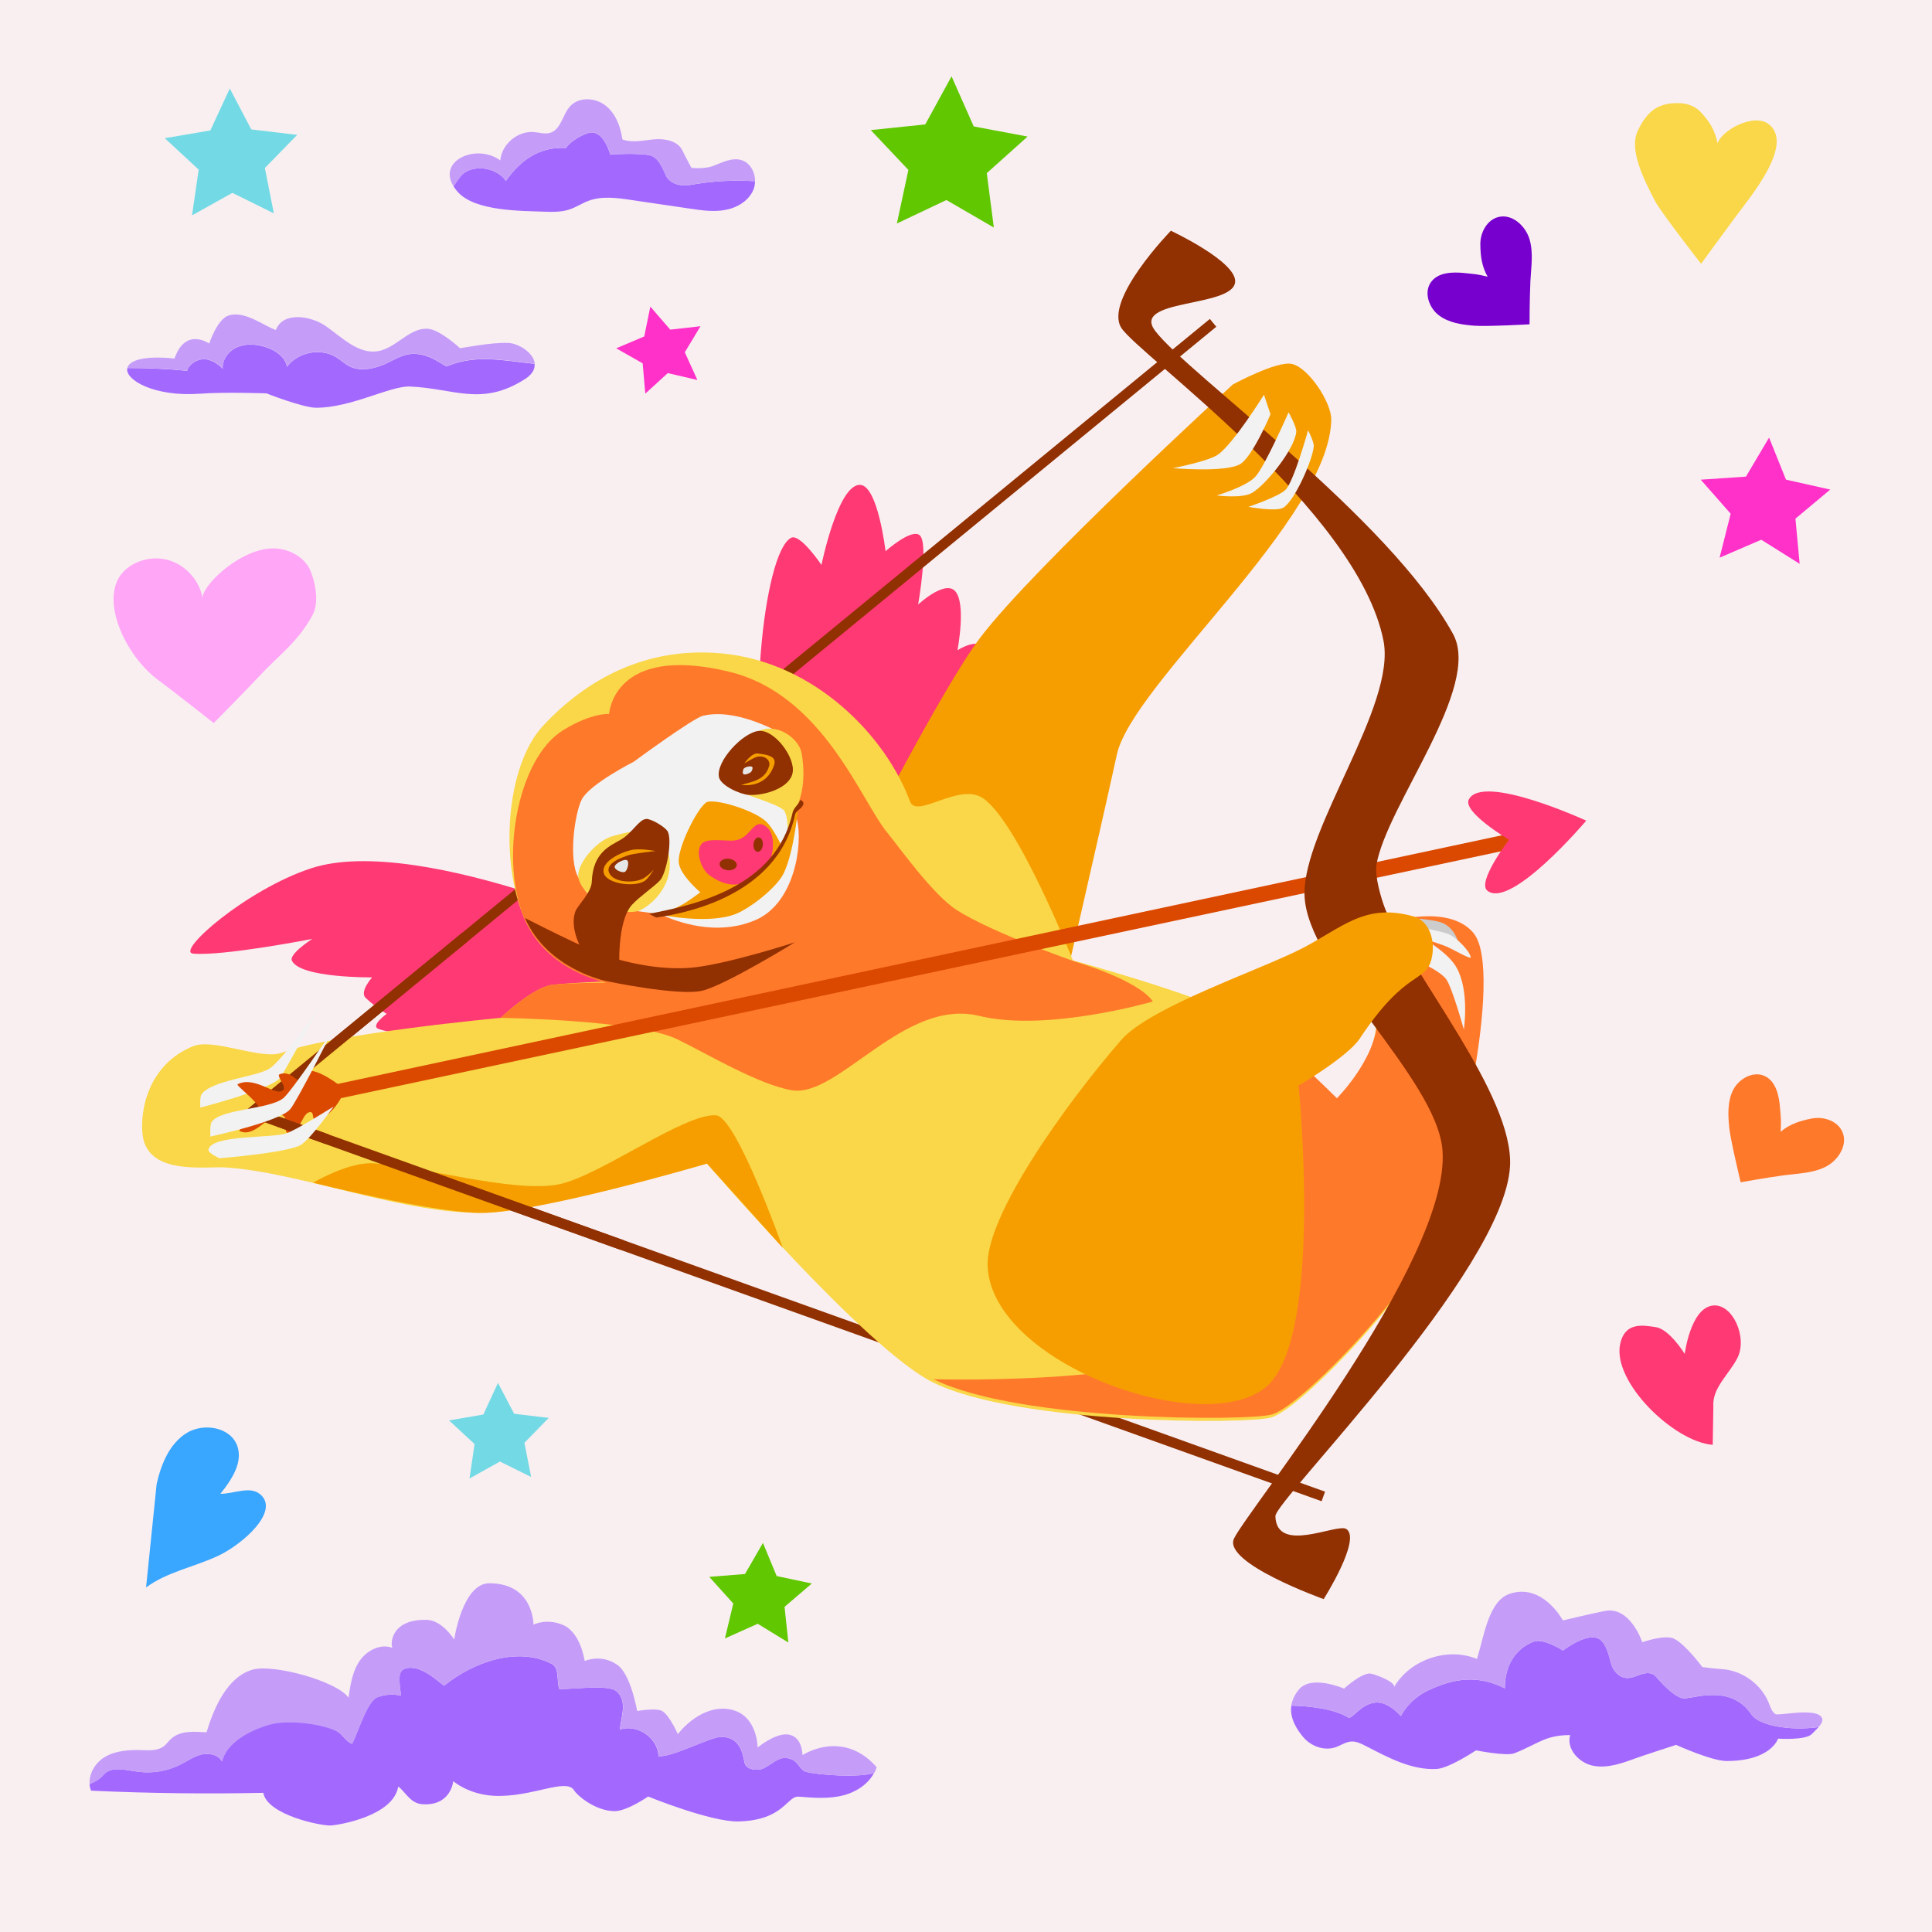<?xml version="1.0" encoding="UTF-8"?><svg id="Layer_1" xmlns="http://www.w3.org/2000/svg" viewBox="0 0 402.48 402.48"><defs><style>.cls-1{fill:#c59df9;}.cls-1,.cls-2,.cls-3,.cls-4,.cls-5,.cls-6,.cls-7,.cls-8,.cls-9,.cls-10,.cls-11,.cls-12,.cls-13,.cls-14,.cls-15,.cls-16,.cls-17,.cls-18{stroke-width:0px;}.cls-2{fill:#61c700;}.cls-3{fill:#f69e00;}.cls-4{fill:#ff31c9;}.cls-5{fill:#ffa6f7;}.cls-6{fill:#913000;}.cls-7{fill:#39a6ff;}.cls-8{fill:#ff792b;}.cls-9{fill:#f2f2f2;}.cls-10{fill:#7700ce;}.cls-11{fill:#db4900;}.cls-12{fill:#ff3973;}.cls-13{fill:#a369ff;}.cls-14{fill:#73dae5;}.cls-15{fill:#ccc;}.cls-16{fill:#e6e6e6;}.cls-17{fill:#f9d748;}.cls-18{fill:#f9eff1;}</style></defs><rect class="cls-18" width="402.48" height="402.48"/><path class="cls-13" d="M167.9,369.1c-1.58-.43-1.64-3.1-4.74-2.85-1.65.13-3.39,2.25-5.04,2.4-1.11.1-2.44-.12-2.91-1.13-.42-.9-.34-5.64-4.96-5.69-2.28-.02-10.19,4.3-13.07,4.02-.1-3.78-4.44-6.78-8.01-5.54-.03-1.99,1.75-5.76-.67-7.93-1.68-1.51-8.56-.49-11.97-.51-.63-1.51.1-4.36-1.59-5.24-7.02-3.67-16.26-.46-22.41,4.53-1.21-.77-5.06-4.68-8.25-3.51-1.78.65-.85,3.71-.78,5.6-1.63-.41-3.24-.25-4.83.29-2.16.74-3.98,7.1-5.32,9.73-1.01-.33-1.61-1.33-2.38-2.05-1.76-1.66-10.53-4.88-15.08-3.23-2.46.9-8.49,4.39-9.66,8.95-.77-1.42-2.71-1.82-4.29-1.43-1.57.39-2.93,1.36-4.38,2.09-2.65,1.34-5.7,1.87-8.65,1.51-2.55-.31-5.76-1.33-7.39.66-.66.81-1.74,1.44-2.87,1.89.04.47.13.94.33,1.38,11.95.55,23.92.7,35.87.45.8,4.61,12.1,6.94,14.12,6.8,1.73-.12,12.94-1.96,13.99-8.09,1.34.84,2.43,3.48,4.99,3.66,6.04.42,6.47-4.8,6.47-4.8,0,0,3.18,2.79,8.51,3.05,7.89.38,15.06-3.86,16.7-1.09.53.9,4.2,4.19,8.33,4.29,2.57.06,7.06-3.05,7.06-3.05,0,0,13.08,5.33,18.83,5.19,9.49-.24,10.07-5.35,12.54-5.16,3.13.25,6.33.5,9.36-.29,2.61-.68,5.11-2.31,6.34-4.66-2.99,1.01-11.58.47-14.21-.24Z"/><path class="cls-1" d="M167.17,365.61s.03-4.12-3.25-4.3c-2.59-.14-6.09,2.72-6.09,2.72,0,0,0-7.62-6.74-8.05-5.73-.36-9.88,5.28-9.88,5.28,0,0-1.72-3.93-3.27-4.82-1.24-.7-5.21,0-5.21,0,0,0-1.26-7.63-4.16-9.64-3.33-2.31-6.77-.78-6.77-.78,0,0-.79-5.87-4.46-7.48-3.46-1.52-6.2-.09-6.2-.09,0,0,.08-8.62-9.2-8.62-5.61,0-7.32,11.7-7.32,11.7,0,0-2.49-4-5.71-4.08-7.93-.2-7.59,5.66-7.1,5.86-2.49-1-5.41.5-6.91,2.72-1.5,2.22-1.92,4.98-2.29,7.63-2.49-3.49-15.68-7.05-19.97-5.84-5.39,1.52-8.14,8.19-9.62,13.06-2.46-.12-5.44-.47-7.42,1.39-.5.47-.9,1.06-1.44,1.49-1.25.98-3,.89-4.59.83-2.71-.09-5.57.09-7.87,1.52-1.89,1.18-3.21,3.43-3.02,5.57,1.13-.45,2.21-1.08,2.87-1.89,1.63-1.99,4.84-.98,7.39-.66,2.95.36,6-.17,8.65-1.51,1.45-.73,2.8-1.7,4.38-2.09,1.57-.39,3.51,0,4.29,1.43,1.16-4.56,7.15-6.85,9.66-7.6,4.78-1.43,13.33.21,15.08,1.87.77.73,1.37,1.72,2.38,2.05,1.34-2.63,3.16-8.99,5.32-9.73,1.59-.54,3.2-.7,4.83-.29-.07-1.89-1-4.95.78-5.6,3.19-1.17,7.04,2.74,8.25,3.51,6.16-4.99,15.39-8.2,22.41-4.53,1.69.88.96,3.73,1.59,5.24,3.4.02,10.29-1,11.97.51,2.42,2.17.64,5.94.67,7.93,3.57-1.24,7.92,1.77,8.01,5.54,2.88.29,10.79-4.04,13.07-4.02,4.61.05,4.53,4.8,4.96,5.69.47,1.01,1.81,1.23,2.91,1.13,1.65-.15,3.38-2.27,5.04-2.4,3.1-.24,3.16,2.43,4.74,2.85,2.63.71,11.22,1.25,14.21.24.2-.38.37-.78.5-1.2-7.11-8.08-15.45-2.53-15.45-2.53Z"/><polygon class="cls-14" points="57.05 44.45 48.41 40.18 40 44.87 41.39 35.34 34.33 28.79 43.82 27.17 47.87 18.43 52.35 26.96 61.91 28.1 55.18 35 57.05 44.45"/><polygon class="cls-2" points="164.23 342.17 157.85 338.27 151.02 341.32 152.76 334.05 147.76 328.5 155.2 327.9 158.94 321.43 161.8 328.33 169.12 329.88 163.44 334.74 164.23 342.17"/><path class="cls-12" d="M160.51,165.9c-5.05-12.53-1.66-50.71,4.29-53.86,1.87-.99,6.33,5.65,6.33,5.65,0,0,3.43-16.87,8.06-16.68,3.7.16,5.29,13.81,5.29,13.81,0,0,5.55-4.92,7.17-3.26,1.82,1.86-.38,14.37-.38,14.37,0,0,5.34-4.95,7.57-2.92,2.58,2.36.62,12.46.62,12.46,0,0,4.21-2.8,6.03-.43,10.36,13.43-22.94,55.35-22.94,55.35,0,0-18.98-16.85-22.06-24.5Z"/><path class="cls-12" d="M143.23,199.91c-3.95-3.44-55.56-26.5-78.4-19.03-13.51,4.42-28.35,17.44-24.59,17.78,6.22.56,24.81-3.06,24.81-3.06,0,0-4.88,3.11-4.24,4.52,1.65,3.65,16.71,3.49,16.71,3.49,0,0-2.71,3.01-1.33,4.29,2.49,2.3,4.37,3.3,4.37,3.3,0,0-3.52,2.52-1.67,3.16,6.21,2.16,12.16-.91,12.16-.91,0,0-2.19,8.91,1.49,11.13,4.65,2.8,24.3-.02,29.6-.41,14.8-1.08,21.08-24.28,21.08-24.28Z"/><polygon class="cls-6" points="275.32 312.74 276.04 310.75 54.53 231.34 253.38 68.07 252.04 66.44 50.31 232.07 275.32 312.74"/><path class="cls-3" d="M178.19,178.79s18.07-35.5,26.07-46.03c11.25-14.81,52.55-52.65,52.55-52.65,0,0,9.15-5,12.34-4.29,3.46.77,8.24,8.05,8.18,11.6-.32,20.71-41.44,55.05-44.66,69.77-3.82,17.5-12.2,53.54-12.2,53.54l-42.28-31.93Z"/><path class="cls-17" d="M189.58,166.98c-4.94-13.42-19.69-29.1-39.36-30.87-15.47-1.39-27.86,5.19-37.09,15.09-7.77,8.34-9.11,28.29-3.8,40.38,4.71,10.75,16.53,12.89,16.53,12.89,0,0-7.37.28-10.79.7-4.12.51-10.77,6.87-10.77,6.87,0,0-35.03,3.27-45.56,7.26-4.25,1.61-14.21-3.09-18.51-1.35-9.3,3.78-11.11,13.28-10.53,18.41.98,8.58,12.98,6.58,17.3,6.85,15.89,1.01,38.04,10.14,54.62,9.41,11.69-.52,45.66-10.24,45.66-10.24,0,0,33.13,38.65,47.02,45.58,17.65,8.81,65.75,8.76,70.51,7.34,5.92-1.77,25.08-22.09,30.12-31.23,8.53-15.46,18.34-61.31,11.85-69.06-5.2-6.22-17.75-2.22-17.75-2.22,0,0-3.28,13.81-2.48,18.38,1.49,8.5-8.22,18.27-8.22,18.27,0,0-14.09-14.02-19.77-17.31-8.02-4.65-35.06-12.07-35.06-12.07,0,0-11.52-29.13-18.83-33.84-4.97-3.2-13.73,4.43-15.08.75Z"/><path class="cls-8" d="M306.96,194.36c-5.2-6.22-17.75-2.22-17.75-2.22,0,0-3.28,13.81-2.48,18.38,1.49,8.5-8.22,18.27-8.22,18.27,0,0-14.09-14.02-19.77-17.31,0,0,9.61,53,1.72,63.93-9.85,13.66-65.98,11.91-65.98,11.91,17.65,8.81,65.75,8.76,70.51,7.34,5.92-1.77,25.08-22.09,30.12-31.23,8.53-15.46,18.34-61.31,11.85-69.06Z"/><path class="cls-8" d="M104.29,212.04s28.46.4,36.75,4.44c6.25,3.04,17.11,9.54,23.97,10.65,9.66,1.56,23.34-19.3,38.97-15.5,14.16,3.45,36.19-3,36.19-3-3.19-4.59-16.26-8.32-16.26-8.32,0,0-17.31-6.03-24.62-10.74-4.97-3.2-11.99-13.11-14.48-16.15-5.53-6.75-13.4-28.76-32.89-33.48-24.24-5.87-25.03,8.8-25.03,8.8,0,0-3.58-.32-9.57,3.37-9.7,5.98-13.3,27.37-7.99,39.46,4.71,10.75,16.94,13.14,16.94,13.14,0,0-7.79.03-11.21.45-4.12.51-10.77,6.87-10.77,6.87Z"/><polygon class="cls-11" points="315.35 173.48 54.59 229.17 56.05 231.96 317.15 176.4 315.35 173.48"/><path class="cls-6" d="M265.7,315.84c-.08-3.29,47.58-50.93,48.87-72.82.87-14.84-20.37-39.71-25.93-53.49-.9-2.22-2.29-7.03-1.89-9.39,2.14-12.48,22.04-36.99,15.94-48.09-13.33-24.25-54.95-53.86-62.02-63.09-5.17-6.75,15.91-4.83,16.63-10.12.58-4.25-13.38-10.77-13.38-10.77,0,0-14,14.39-10.33,20.22,3.54,5.62,49.23,37.91,54.62,65.18,2.69,13.59-16.74,39.07-16.45,52.92.32,15.14,27.64,38.21,28.75,53.31,1.69,22.88-40.69,74.96-43.44,80.82-2.39,5.1,18.68,12.61,18.68,12.61,0,0,7.92-12.48,4.73-14.6-1.93-1.28-14.58,5.35-14.79-2.7Z"/><path class="cls-9" d="M296.78,200.92s3.19,1.45,4.43,2.98c1.25,1.55,3.74,10.56,3.74,10.56,0,0,1.22-7.9-1.47-12.81-1.48-2.72-5.34-5.09-5.34-5.09l-1.36,4.36Z"/><path class="cls-15" d="M295.64,191.38s3.45.34,4.72.83c2.76,1.07,3.45,4.18,3.45,4.18,0,0-3.01-.99-4.28-1.45-1.44-.52-2.69-1.6-2.69-1.6l-1.2-1.96Z"/><path class="cls-9" d="M296.32,193.31s3.85.67,5.38,1.26c1.65.64,4.47,3.51,4.69,4.85.09.56-3.61-1.61-4.93-2.18-1.1-.48-3.46-1.22-3.46-1.22l-1.68-2.71Z"/><path class="cls-3" d="M233.54,216.69c6.03-6.94,28.76-14.53,37.6-19.06,8.41-4.31,13.15-9.61,23.33-6.72,3.46.98,4.59,5.28,3.77,8.78-1.22,5.18-5.31,2.05-14.98,16.68-2.5,3.78-12.74,9.78-12.74,9.78,0,0,5.29,52.44-6.68,62.7-12.9,11.07-57.24-4.65-58.1-25.08-.44-10.47,16.26-33.79,27.8-47.07Z"/><path class="cls-9" d="M41.97,227.98c2.06-2.95,11.41-3.6,14.19-5.38,2.77-1.78,10.47-12.98,10.47-12.98,0,0-7.64,14.36-8.44,15.11-2.62,2.46-16.46,6.01-16.46,6.01,0,0-.15-2.19.25-2.76Z"/><path class="cls-3" d="M163.06,259.93s-9.61-27.21-13.87-27.58c-6.49-.56-24.5,12.79-32.86,14.39-9.57,1.84-29.01-3.95-38.74-4.4-5.14-.24-12.36,4.05-12.36,4.05,0,0,24.09,6.08,34.53,6.29,11.94.24,47.51-10.27,47.51-10.27l15.79,17.53Z"/><polygon class="cls-6" points="129.24 260.36 129.95 258.38 54.53 231.34 97.59 195.98 96.25 194.35 50.31 232.07 129.24 260.36"/><path class="cls-11" d="M71.89,227.02s-4.41-3.81-7.38-3.99c-.84-.05-.44,2.69-1.28,2.57-1.47-.22-2.72-2.68-4.98-1.81-.72.27,1.28,2.45.88,3.11-1.25,2.06-5.79-2.93-9.62-1.04-.5.24,4.3,3.61,4.64,5.34.38,1.96-5.07,4.04-4.16,4.45,3.63,1.63,6.94-5.31,9.21-3.05.74.73-.18,3.44.82,3.4,2.8-.11,2.91-4.44,4.7-4.32.74.05.31,1.92,1.03,1.76,4.03-.92,6.14-6.42,6.14-6.42Z"/><path class="cls-9" d="M59.02,228.77c-2.97,2.41-13.04,2.18-14.92,4.96-.43.63-.27,3.04-.27,3.04,0,0,14.35-3.09,16.61-5.68,1.44-1.65,8.92-16.52,8.92-16.52,0,0-8.64,12.82-10.34,14.21Z"/><rect class="cls-6" x="62.06" y="230.18" width="2.11" height="10.71" transform="translate(-179.9 215.37) rotate(-70.26)"/><path class="cls-9" d="M43.42,239.49c.66-3.15,13.25-2.33,16.29-3.4,2.17-.76,9.79-5.58,9.79-5.58,0,0-4.59,6.51-6.75,7.95-2.52,1.68-17.05,2.83-17.05,2.83,0,0-2.43-1.09-2.28-1.8Z"/><path class="cls-9" d="M160.82,151.8c-6.09-2.87-10.91-3.53-14.37-2.69-2.11.51-14.42,9.57-14.42,9.57,0,0-9.23,4.69-10.84,7.87-1.46,2.88-2.84,12.58-.7,16.25.78,1.34,1.36,3.97,4.62,5.27,4.35,1.74,11.63,2.03,12.74,2.53,5.12,2.29,12.64,4.11,19.68,1,8-3.54,9.8-15.73,8.48-20.92-.51-2.02-.42-7.52.04-9.55.8-3.47-2.32-7.96-5.22-9.32Z"/><path class="cls-17" d="M120.49,182.8c-.43-2.71,3.62-7.48,6.81-8.51,2.63-.86,6.84-1.51,6.84-1.51,0,0,4.44,2.57,4.81,3.71,2.2,6.76-2.32,11.38-5.31,13-3.65,1.98-12.44-2.31-13.14-6.69Z"/><path class="cls-6" d="M134.6,170.6c1.07-.05,3.82,1.61,4.42,2.49,1.14,1.69-.15,8.77-1.51,10.29-1.16,1.29-4.21,3.33-5.8,5.05-3.31,3.56-2.66,13.76-2.66,13.76l-7.42-3.64s-3.22-4.94-1.73-8.76c.45-1.16,3.3-3.88,3.38-6.07.22-6.16,3.77-7.47,6.09-8.82,2.32-1.35,3.75-4.21,5.23-4.28Z"/><path class="cls-16" d="M128.05,180.6c0-.73,2.07-1.75,2.59-1.38s.07,2.24-.53,2.44c-.61.2-2.07-.48-2.07-1.06Z"/><path class="cls-17" d="M158.13,152.26c-2.93,1.28-9,7.35-7.53,10.35,1.17,2.38,10.58,4.33,12.58,6.08,1.34,1.17.8,6.78.8,6.78,0,0,2.01-6.91,2.79-9.57.73-2.48.8-5.92.2-9.1-.53-2.8-4.85-6.28-8.85-4.54Z"/><path class="cls-6" d="M149.78,161.91c.38,1.77,4.44,3.59,6.25,3.69,3.25.17,8.47-1.41,9.09-4.6.61-3.18-3.74-8.98-6.98-8.74-3.35.25-9.06,6.36-8.36,9.65Z"/><path class="cls-3" d="M147.06,167.21c-1.93,1.39-6.01,9.56-5.65,12.54.32,2.62,4.47,6.14,4.47,6.14,0,0-1.41,1.08-3.04,2.14-1.15.75-4.99,2.57-4.99,2.57,0,0,9.85,2.05,15.49-.23,3.07-1.24,8.52-5.52,9.93-8.46,2.19-4.53,3.02-13.78,3.02-13.78l-3.57,7.88s-1.54-3.26-2.98-4.73c-2.48-2.51-11.22-5.14-12.69-4.08Z"/><path class="cls-12" d="M152.97,175.1c-1.68.17-5.68-.6-6.79.67-1.4,1.62-.11,5.33,1.63,6.58,4.9,3.53,8.22,1.63,11.28-1.06,2.08-1.82,2.79-7.29.63-9-2.89-2.28-3.09,2.44-6.75,2.8Z"/><path class="cls-6" d="M136.69,191.14l-1.49-.77c9.02-1.77,26.41-5.28,29.91-21.06.23-1.05,1.2-1.61,1.62-2.68,0,0,.88.32.6,1.01-.37.91-1.51,1.21-1.71,2.12-3.86,17.75-24.94,20.77-28.93,21.39Z"/><ellipse class="cls-6" cx="151.69" cy="180.09" rx="1.2" ry="1.8" transform="translate(-41.26 315.04) rotate(-84.86)"/><ellipse class="cls-6" cx="157.95" cy="175.95" rx="1.5" ry=".98" transform="translate(-31.45 317.5) rotate(-84.86)"/><path class="cls-12" d="M314.36,174.94s-9.75-5.78-8.37-8.4c2.89-5.5,24.46,4.42,24.46,4.42,0,0-15.69,18.55-20.6,14.59-2.24-1.81,4.51-10.61,4.51-10.61Z"/><path class="cls-9" d="M263.31,82.24s-6.37,10.25-9.62,12.49c-2.01,1.38-9.35,2.8-9.35,2.8,0,0,11.03.96,14.04-.86,2.59-1.57,6.29-10.36,6.29-10.36l-1.35-4.07Z"/><path class="cls-9" d="M268.44,85.9s-4.96,11.31-6.92,13.41c-1.96,2.11-8.04,3.9-8.04,3.9,0,0,5.21.7,7.34-.53,2.86-1.65,8.86-9.07,9.22-12.69.11-1.09-1.6-4.09-1.6-4.09Z"/><path class="cls-9" d="M272.51,89.62s-3,10.8-4.72,12.43c-1.54,1.47-7.73,3.54-7.73,3.54,0,0,5.58,1.03,7.18.22,2.4-1.22,6.32-10.22,6.45-12.91.04-.87-1.19-3.28-1.19-3.28Z"/><path class="cls-3" d="M157.91,156.97c-1.34-.2-2.86,2.09-2.86,2.09,0,0,2.03-1.3,2.8-1.43,1.55-.26,2.68.78,2.39,1.9-.45,1.71-1.62,2.75-3.58,3.35-1.25.38-2.26.62-2.26.62,0,0,5.24,1,6.89-4.21.61-1.92-1.92-2.1-3.38-2.32Z"/><path class="cls-16" d="M154.86,161.26c-.23-.18-.09-.94.1-1.16.3-.33,1.46-.64,1.76-.31.18.19-.07.82-.25,1.01-.29.3-1.28.72-1.61.46Z"/><path class="cls-3" d="M136.58,177.29s-3.29-.64-5.13-.2c-2.55.62-6.38,2.56-5.64,4.89.69,2.18,6.55,2.97,8.62,1.45.76-.56,1.79-2.34,1.79-2.34,0,0-.86,1.11-2.2,1.9-1.63.96-6.09,1.03-7.1-1.11-1-2.13,2.99-3.35,3.83-3.67,1.08-.41,5.82-.92,5.82-.92Z"/><path class="cls-6" d="M126.6,199.25c-4.24-1.31-17.24-8.01-17.24-8.01,4.71,10.75,16.94,13.14,16.94,13.14,0,0,15.16,3.21,20.05,1.99,4.91-1.22,19.26-10.07,19.26-10.07,0,0-12.92,4.2-20.47,5.17-5.48.71-12.03-.21-18.53-2.22Z"/><path class="cls-12" d="M356.8,300.99c-8.08-.6-21.04-13.17-19.27-21.08,1-4.47,4.58-3.88,7.44-3.43,2.86.46,6,5.57,6,5.57,0,0,1.17-9.44,5.78-10.07,4.14-.57,7.39,6.62,5.18,10.94-1.73,3.38-5.26,6.24-5,10.03"/><path class="cls-5" d="M64.49,118.5c-1.14-2.42-4.84-4.93-9.38-4.09-6.64,1.22-13.25,8.1-12.89,10.26-.62-3.74-3.6-7.14-7.53-8.09-3.93-.95-8.55.84-10.21,4.29-2.88,5.98,2.24,16.21,8.51,20.82,3.02,2.22,11.54,8.94,11.54,8.94,0,0,6.73-6.81,9.35-9.63,4.51-4.84,7.98-7.03,11.19-12.78,1.61-2.89.43-7.61-.57-9.71Z"/><path class="cls-17" d="M368.57,25.95c-3.14-2.61-10.07,1.3-10.74,3.93-.65-2.94-1.69-4.56-3.58-6.58-.73-.78-2.13-1.7-4.21-1.8-4.33-.19-6.85,1.4-8.89,5.83-1.78,3.87,1.18,9.85,3.66,14.6,1.21,2.32,9.57,13.02,9.57,13.02,0,0,5.76-7.89,7.31-9.96,3.33-4.46,11.93-14.84,6.89-19.04Z"/><path class="cls-8" d="M360.23,234.81c-.26-2.64-.37-5.45.85-7.8s4.23-3.98,6.61-2.82c2.29,1.12,2.93,4.05,3.13,6.6.2,2.57.25,2.4.13,4.98,1.92-1.62,4.02-2.28,6.49-2.76,2.47-.48,5.39.5,6.38,2.8,1.17,2.72-.86,5.92-3.5,7.26-2.64,1.34-5.72,1.38-8.66,1.77-3.76.5-9.04,1.46-9.04,1.46,0,0-2.13-8.83-2.4-11.49Z"/><path class="cls-10" d="M307.09,67.85c-2.6-.21-5.34-.61-7.4-2.21s-3.11-4.8-1.56-6.9c1.49-2.02,4.44-2.12,6.94-1.86,2.52.26,2.37.19,4.84.76-1.22-2.15-1.5-4.29-1.52-6.77s1.43-5.13,3.84-5.68c2.84-.65,5.58,1.88,6.41,4.67s.33,5.78.18,8.69c-.18,3.73-.18,9.01-.18,9.01,0,0-8.93.5-11.55.29Z"/><path class="cls-7" d="M54.14,311.25c-2.12-1.74-5.49-.03-8.23-.05,2.31-2.89,4.75-6.5,3.52-9.98-1.4-3.96-7.09-4.89-10.63-2.64-3.54,2.25-5.25,6.5-6.17,10.59l-2.2,21.53c4.45-3.29,10.16-4.27,15.16-6.66,5-2.39,12.85-9.28,8.56-12.79Z"/><path class="cls-13" d="M144.84,38.35c-1.05.17-4,.94-5.85-1.3-.42-.5-1.38-4.05-3.42-4.64-2.1-.61-8.45-.24-8.45-.24,0,0-1.19-4.56-3.82-4.58-1.46,0-4.69,1.95-5.36,3.24-5.47-.3-9.39,2.38-12.55,6.85-2.04-3.01-7.37-3.6-9.51-.87-.52.67-.99,1.34-1.39,2.04.27.42.59.85,1.01,1.29,3.71,3.85,12.83,3.77,17.63,3.95,1.85.07,3.76.13,5.52-.46,1.36-.45,2.57-1.27,3.91-1.78,2.82-1.06,5.96-.63,8.94-.19,4.07.6,8.14,1.2,12.21,1.8,2.48.37,5.01.73,7.47.26s4.87-1.94,5.8-4.26c.21-.54.31-1.12.31-1.71-4.16-.26-8.34-.08-12.45.6Z"/><path class="cls-1" d="M105.4,37.68c3.16-4.48,7.08-7.16,12.55-6.85.67-1.29,3.9-3.25,5.36-3.24,2.63.01,3.82,4.58,3.82,4.58,0,0,6.35-.38,8.45.24,2.04.6,3,4.14,3.42,4.64,1.85,2.24,4.79,1.48,5.85,1.3,4.11-.68,8.29-.86,12.45-.6.01-1.94-1.06-3.9-2.92-4.42-1.96-.55-3.95.54-5.86,1.25-1.91.7-4.48.38-4.48.38,0,0-1.52-2.83-1.85-3.55-.93-2.05-3.61-2.58-5.85-2.39-2.24.19-4.57.8-6.68.02-.38-2.67-1.4-5.41-3.53-7.07-2.13-1.66-5.54-1.83-7.36.16-1.59,1.74-1.88,4.82-4.13,5.53-1.09.34-2.26-.05-3.41-.15-3.38-.28-6.72,2.52-7.01,5.9-5.02-3.63-13.17.08-9.71,5.44.4-.7.87-1.37,1.39-2.04,2.14-2.73,7.47-2.14,9.51.87Z"/><path class="cls-13" d="M364.86,357.17c-4.36-6.57-12.45-3.13-14.23-3.37-2.08-.28-5.33-4.14-5.71-4.59-.68-.81-1.95-.77-2.95-.45-1.01.32-1.99.86-3.05.81-1.62-.06-2.91-1.52-3.32-3.09-.41-1.56-.98-4.05-2.32-4.96-2.51-1.71-7.68,2.32-7.68,2.32,0,0-4.06-2.64-6.1-1.85-4.09,1.58-6.04,5.34-6,9.73-5.76-2.91-10.76-2.03-15.94.41-4.2,1.98-5.72,5.37-5.72,5.37,0,0-2.47-2.93-5.06-2.83-3.22.13-5.12,3.6-5.89,3.13-2.86-1.77-7.81-2.38-11.87-2.48-.4,2.75,1.29,5.13,2.44,6.52,1.61,1.94,4.39,2.97,6.78,2.15,1.1-.38,2.1-1.12,3.26-1.19,1.03-.06,2.01.41,2.92.88,4.69,2.41,9.58,5.11,14.85,4.84,2.62-.14,8.22-3.88,8.22-3.88,0,0,6.32,1.27,8.01.6,4.84-1.9,6.4-3.8,11.6-3.78-.84,2.86,1.82,5.79,4.75,6.38,2.92.59,5.9-.45,8.7-1.48,1.71-.63,8.62-2.86,8.62-2.86,0,0,7.4,3.36,10.51,3.36,9.3,0,10.73-4.66,10.73-4.66,0,0,5.78.4,7.06-.98.39-.42.94-.91,1.4-1.43-6.05.86-12.51-.37-14-2.62Z"/><path class="cls-1" d="M286.77,354.67c2.59-.1,5.06,2.83,5.06,2.83,0,0,1.52-3.39,5.72-5.37,5.18-2.44,10.18-3.32,15.94-.41-.03-4.39,1.91-8.14,6-9.73,2.04-.79,6.1,1.85,6.1,1.85,0,0,5.18-4.02,7.68-2.32,1.34.91,1.9,3.4,2.32,4.96.41,1.56,1.7,3.02,3.32,3.09,1.06.04,2.04-.49,3.05-.81,1.01-.32,2.27-.36,2.95.45.38.45,3.63,4.31,5.71,4.59,1.79.24,9.87-3.2,14.23,3.37,1.49,2.25,7.95,3.48,14,2.62.64-.72,1.08-1.47.59-2.11-1.49-1.97-8.98-.17-9.6-.6-.74-.52-1.02-1.45-1.35-2.29-1.59-3.97-5.61-6.86-9.88-7.08-1.34-.07-3.98-.43-3.98-.43,0,0-3.34-4.54-5.78-5.85-1.93-1.04-6.72.68-6.72.68,0,0-2.5-7.51-7.75-6.52-2.69.51-8.79,1.98-8.79,1.98,0,0-4.21-7.9-11.14-5.53-4.42,1.51-5.32,9.11-6.78,13.55-6.16-2.53-14,.16-17.3,5.94.64-1.13-4.32-2.89-4.95-2.9-1.96-.05-5.42,3.14-5.42,3.14,0,0-6.75-2.93-9.36.14-.99,1.17-1.47,2.32-1.63,3.41,4.06.1,9.02.71,11.87,2.48.77.47,2.67-3,5.89-3.13Z"/><path class="cls-13" d="M93.13,76.31c-.47.2-3.42-2.78-7.33-2.58-2.26.12-4.21,1.61-6.33,2.41-2.12.79-4.56,1.2-6.59.21-1-.49-1.82-1.3-2.77-1.89-3.26-2.05-8.05-1.14-10.33,1.97-.33-2.05-2.32-3.41-4.29-4.07-1.91-.64-4.05-.85-5.92-.1-1.87.75-3.27,2.53-3.18,4.54-4.3-4.26-7.45-.37-7.4.45-4.14-.41-8.31-.6-12.47-.58-.55,2.46,5.64,6.04,15.09,5.35,5.4-.39,13.9-.07,13.9-.07,0,0,7.56,2.97,10.31,2.99,7.27.05,15.5-4.59,19.58-4.42,9.23.39,14.91,4.22,23.94-1.53,1.6-1.02,2.14-2.14,2.03-3.2-6.08-.57-12.14-2.1-18.26.53Z"/><path class="cls-1" d="M105.81,71.44c-3.29-.16-9.96,1.11-9.96,1.11,0,0-4.17-3.87-6.69-4.06-3.84-.29-6.58,3.99-10.38,4.66-4.03.71-7.42-2.74-10.75-5.11s-9.13-3.14-10.56.7c-2.61-.9-6.51-4.11-9.89-3-2.33.76-4,5.83-4,5.83,0,0-4.94-3.51-7.23,3.12-6.49-.67-9.46.43-9.81,1.96,4.16-.02,8.33.17,12.47.58-.05-.81,3.1-4.71,7.4-.45-.09-2.01,1.31-3.79,3.18-4.54,1.87-.75,4.01-.54,5.92.1,1.96.66,3.96,2.02,4.29,4.07,2.28-3.11,7.06-4.02,10.33-1.97.95.6,1.76,1.4,2.77,1.89,2.03,1,4.47.59,6.59-.21,2.12-.79,4.07-2.29,6.33-2.41,3.91-.2,6.86,2.78,7.33,2.58,6.12-2.63,12.18-1.1,18.26-.53-.22-2.25-3.34-4.23-5.58-4.33Z"/><polygon class="cls-4" points="358.23 116.18 360.54 107.02 354.3 99.93 363.72 99.29 368.54 91.16 372.06 99.92 381.28 101.99 374.03 108.05 374.91 117.46 366.91 112.44 358.23 116.18"/><polygon class="cls-14" points="110.65 307.69 104.15 304.47 97.81 308.01 98.86 300.83 93.54 295.9 100.69 294.68 103.74 288.09 107.11 294.52 114.31 295.38 109.25 300.57 110.65 307.69"/><polygon class="cls-2" points="207.04 47.4 197.16 41.67 186.84 46.56 189.24 35.4 181.4 27.1 192.75 25.92 198.23 15.9 202.85 26.34 214.07 28.45 205.57 36.07 207.04 47.4"/><polygon class="cls-4" points="145.28 79.16 139.11 77.73 134.43 82 133.88 75.69 128.37 72.56 134.21 70.09 135.48 63.88 139.63 68.67 145.93 67.96 142.66 73.39 145.28 79.16"/></svg>